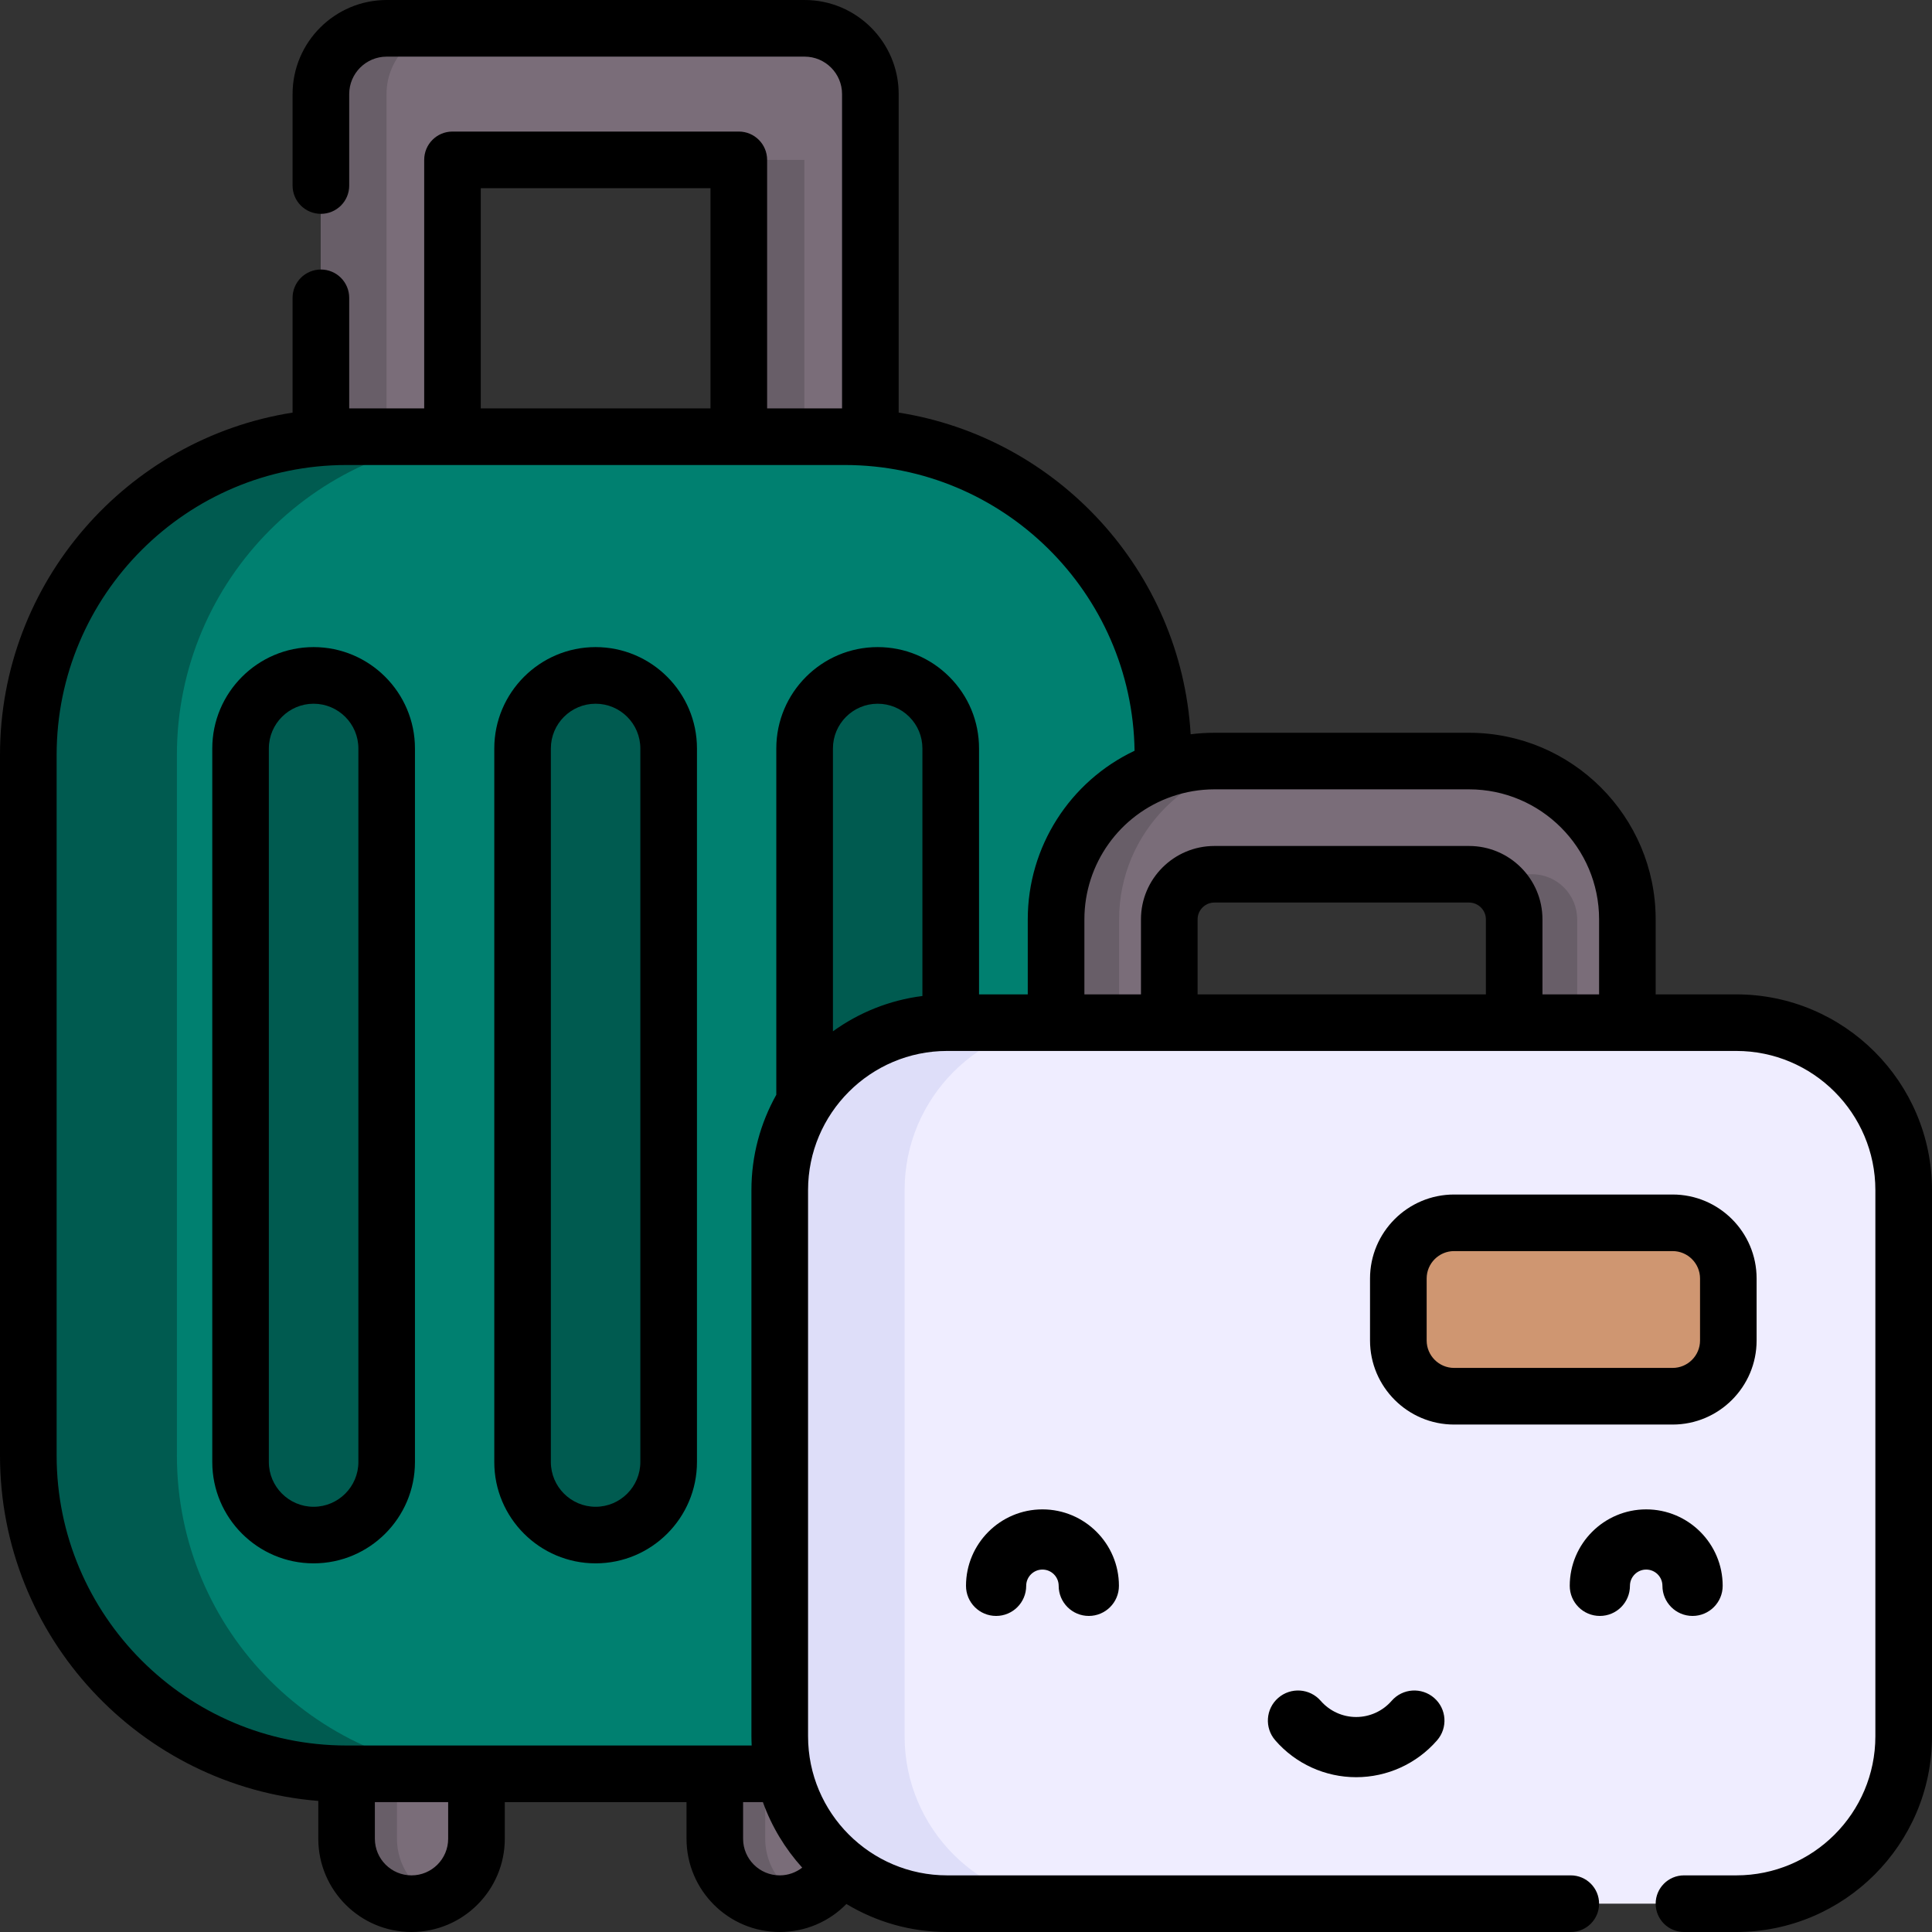 <svg width="32" height="32" viewBox="0 0 32 32" fill="none" xmlns="http://www.w3.org/2000/svg">
<rect x="0" y="0" width="32" height="32" fill="#333333" stroke="none"/>
<path d="M6.816 31.531C6.222 31.531 5.74 31.05 5.74 30.456V27.739H7.892V30.456C7.892 31.05 7.41 31.531 6.816 31.531Z" fill="#7A6D79"/>
<path d="M7.234 31.448C7.106 31.501 6.964 31.531 6.816 31.531C6.222 31.531 5.74 31.05 5.74 30.455V27.739H6.575V30.455C6.575 30.901 6.847 31.284 7.234 31.448Z" fill="#685E68"/>
<path d="M12.915 31.531C12.32 31.531 11.839 31.05 11.839 30.456V27.739H13.99V30.456C13.99 31.05 13.509 31.531 12.915 31.531Z" fill="#7A6D79"/>
<path d="M13.332 31.448C13.204 31.501 13.063 31.531 12.915 31.531C12.32 31.531 11.839 31.05 11.839 30.455V27.739H12.674V30.455C12.674 30.901 12.945 31.284 13.332 31.448Z" fill="#685E68"/>
<path d="M13.326 11.19H6.404C5.802 11.19 5.314 10.702 5.314 10.1V1.559C5.314 0.957 5.802 0.469 6.404 0.469H13.326C13.928 0.469 14.416 0.957 14.416 1.559V10.1C14.416 10.702 13.928 11.19 13.326 11.19ZM7.494 9.01H12.237V2.648H7.494V9.01Z" fill="#7A6D79"/>
<path d="M12.236 2.648H13.323V9.011H12.236V2.648Z" fill="#685E68"/>
<path d="M6.402 10.1V1.559C6.402 0.957 6.889 0.469 7.491 0.469H6.404C5.802 0.469 5.314 0.957 5.314 1.559V10.1C5.314 10.702 5.802 11.19 6.404 11.19H7.491C6.889 11.19 6.402 10.702 6.402 10.1Z" fill="#685E68"/>
<path d="M13.991 7.233H5.74C2.829 7.233 0.469 9.593 0.469 12.505V24.108C0.469 27.02 2.829 29.38 5.74 29.38H13.991C16.902 29.38 19.262 27.02 19.262 24.108V12.505C19.262 9.593 16.902 7.233 13.991 7.233Z" fill="#008070"/>
<path d="M8.201 29.38H5.74C2.829 29.38 0.469 27.02 0.469 24.108V12.505C0.469 9.593 2.829 7.233 5.74 7.233H8.201C5.29 7.233 2.93 9.593 2.93 12.505V24.108C2.93 27.02 5.29 29.38 8.201 29.38Z" fill="#005B50"/>
<path d="M9.865 25.425C9.197 25.425 8.655 24.884 8.655 24.215V12.397C8.655 11.729 9.197 11.187 9.865 11.187C10.534 11.187 11.075 11.729 11.075 12.397V24.216C11.075 24.884 10.534 25.425 9.865 25.425Z" fill="#005B50"/>
<path d="M14.536 25.426C13.868 25.426 13.326 24.884 13.326 24.216V12.397C13.326 11.729 13.868 11.187 14.536 11.187C15.204 11.187 15.746 11.729 15.746 12.397V24.216C15.746 24.884 15.204 25.426 14.536 25.426Z" fill="#005B50"/>
<path d="M5.194 25.425C4.526 25.425 3.984 24.884 3.984 24.215V12.397C3.984 11.729 4.526 11.187 5.194 11.187C5.863 11.187 6.404 11.729 6.404 12.397V24.216C6.404 24.884 5.863 25.425 5.194 25.425Z" fill="#005B50"/>
<path d="M26.017 20.675H18.43C17.912 20.675 17.492 20.255 17.492 19.737V15.228C17.492 13.782 18.668 12.605 20.114 12.605H24.332C25.778 12.605 26.954 13.782 26.954 15.228V19.737C26.954 20.255 26.535 20.675 26.017 20.675ZM19.367 18.8H25.079V15.228C25.079 14.816 24.744 14.48 24.332 14.48H20.114C19.702 14.48 19.367 14.816 19.367 15.228V18.8H19.367Z" fill="#7A6D79"/>
<path d="M26.123 18.8V15.228C26.123 14.816 25.788 14.48 25.376 14.48H24.332C24.744 14.48 25.079 14.816 25.079 15.228V18.8H26.123Z" fill="#685E68"/>
<path d="M18.536 19.737V15.228C18.536 13.782 19.712 12.605 21.158 12.605H20.114C18.668 12.605 17.492 13.782 17.492 15.228V19.737C17.492 20.255 17.912 20.675 18.43 20.675H19.473C18.956 20.675 18.536 20.255 18.536 19.737Z" fill="#685E68"/>
<path d="M15.688 16.939H28.758C30.29 16.939 31.531 18.18 31.531 19.712V28.758C31.531 30.29 30.29 31.531 28.758 31.531H15.688C14.157 31.531 12.915 30.29 12.915 28.758V19.712C12.915 18.18 14.157 16.939 15.688 16.939Z" fill="#EFEDFF"/>
<path d="M22.462 29.436C22.976 29.436 23.464 29.214 23.802 28.826C23.983 28.619 23.962 28.304 23.754 28.123C23.546 27.942 23.231 27.963 23.05 28.171C22.902 28.341 22.688 28.439 22.462 28.439C22.237 28.439 22.023 28.341 21.875 28.171C21.694 27.963 21.379 27.942 21.171 28.123C20.963 28.304 20.942 28.619 21.123 28.826C21.46 29.214 21.949 29.436 22.462 29.436Z" fill="black"/>
<path d="M27.266 25C26.568 25 26 25.568 26 26.266C26 26.542 26.223 26.765 26.499 26.765C26.774 26.765 26.997 26.542 26.997 26.266C26.997 26.118 27.118 25.997 27.266 25.997C27.415 25.997 27.535 26.118 27.535 26.266C27.535 26.542 27.759 26.765 28.034 26.765C28.309 26.765 28.533 26.542 28.533 26.266C28.533 25.568 27.965 25 27.266 25Z" fill="black"/>
<path d="M17.266 25C16.568 25 16 25.568 16 26.266C16 26.542 16.223 26.765 16.499 26.765C16.774 26.765 16.997 26.542 16.997 26.266C16.997 26.118 17.118 25.997 17.266 25.997C17.415 25.997 17.535 26.118 17.535 26.266C17.535 26.542 17.759 26.765 18.034 26.765C18.309 26.765 18.533 26.542 18.533 26.266C18.533 25.568 17.965 25 17.266 25Z" fill="black"/>
<path d="M17.757 31.531H15.688C14.156 31.531 12.915 30.289 12.915 28.758V19.712C12.915 18.18 14.156 16.939 15.688 16.939H17.757C16.225 16.939 14.983 18.18 14.983 19.712V28.758C14.983 30.289 16.225 31.531 17.757 31.531Z" fill="#DEDEF9"/>
<path d="M24.084 23.126H27.704C28.213 23.126 28.626 22.713 28.626 22.203V21.176C28.626 20.667 28.213 20.254 27.704 20.254H24.084C23.574 20.254 23.161 20.667 23.161 21.176V22.203C23.161 22.713 23.574 23.126 24.084 23.126Z" fill="#CF9671"/>
<path d="M9.865 25.894C10.791 25.894 11.544 25.141 11.544 24.215V12.397C11.544 11.472 10.791 10.718 9.865 10.718C8.94 10.718 8.187 11.472 8.187 12.397V24.216C8.186 25.141 8.94 25.894 9.865 25.894ZM9.124 12.397C9.124 11.988 9.456 11.656 9.865 11.656C10.274 11.656 10.606 11.988 10.606 12.397V24.216C10.606 24.624 10.274 24.957 9.865 24.957C9.457 24.957 9.124 24.624 9.124 24.216V12.397Z" fill="black"/>
<path d="M6.873 24.216V12.397C6.873 11.472 6.12 10.718 5.194 10.718C4.269 10.718 3.516 11.472 3.516 12.397V24.216C3.516 25.141 4.269 25.894 5.194 25.894C6.12 25.894 6.873 25.141 6.873 24.216ZM4.453 24.216V12.397C4.453 11.988 4.786 11.656 5.194 11.656C5.603 11.656 5.936 11.988 5.936 12.397V24.216C5.936 24.624 5.603 24.957 5.194 24.957C4.786 24.957 4.453 24.624 4.453 24.216Z" fill="black"/>
<path d="M28.758 16.47H27.423V15.227C27.423 13.523 26.036 12.137 24.332 12.137H20.114C19.982 12.137 19.851 12.145 19.721 12.162C19.561 9.456 17.517 7.248 14.885 6.834V1.558C14.885 0.699 14.186 0 13.327 0H6.405C5.546 0 4.846 0.699 4.846 1.558V3.074C4.846 3.333 5.056 3.542 5.315 3.542C5.574 3.542 5.784 3.333 5.784 3.074V1.558C5.784 1.216 6.062 0.938 6.405 0.938H13.327C13.669 0.938 13.947 1.216 13.947 1.558V6.764H12.706V2.648C12.706 2.389 12.496 2.179 12.237 2.179H7.494C7.235 2.179 7.026 2.389 7.026 2.648V6.764H5.784V4.933C5.784 4.674 5.574 4.464 5.315 4.464C5.056 4.464 4.846 4.674 4.846 4.933V6.834C2.104 7.265 0 9.643 0 12.504V24.108C0 27.116 2.325 29.59 5.272 29.829V30.455C5.272 31.307 5.964 32 6.816 32C7.668 32 8.361 31.307 8.361 30.455V29.849H11.371V30.456C11.371 31.307 12.063 32 12.915 32C13.339 32 13.734 31.828 14.019 31.536C14.507 31.83 15.078 32 15.688 32H26.017C26.276 32 26.486 31.79 26.486 31.531C26.486 31.272 26.276 31.062 26.017 31.062H15.688C14.418 31.062 13.384 30.029 13.384 28.758V19.712C13.384 18.441 14.418 17.407 15.688 17.407H28.758C30.029 17.407 31.062 18.441 31.062 19.712V28.758C31.062 30.029 30.029 31.062 28.758 31.062H27.892C27.633 31.062 27.423 31.272 27.423 31.531C27.423 31.79 27.633 32 27.892 32H28.758C30.546 32 32 30.546 32 28.758V19.712C32 17.924 30.546 16.47 28.758 16.47ZM24.332 13.074C25.519 13.074 26.486 14.04 26.486 15.227V16.47H25.548V15.227C25.548 14.557 25.003 14.012 24.332 14.012H20.114C19.444 14.012 18.898 14.557 18.898 15.227V16.47H17.961V15.227C17.961 14.309 18.545 13.49 19.416 13.191C19.64 13.114 19.875 13.074 20.114 13.074H24.332ZM24.611 16.47H19.836V15.227C19.836 15.074 19.961 14.949 20.114 14.949H24.332C24.485 14.949 24.611 15.074 24.611 15.227L24.611 16.47ZM7.963 3.117H11.768V6.764H7.963V3.117ZM0.938 24.108V12.504C0.938 9.856 3.092 7.702 5.741 7.702H13.991C16.616 7.702 18.754 9.819 18.792 12.435C17.722 12.941 17.023 14.024 17.023 15.227V16.47H16.216V12.397C16.216 11.948 16.041 11.527 15.724 11.21C15.407 10.893 14.985 10.718 14.537 10.718C13.611 10.718 12.858 11.471 12.858 12.397V18.133C12.596 18.601 12.446 19.139 12.446 19.712V28.758C12.446 28.809 12.448 28.86 12.45 28.911C12.45 28.911 5.738 28.911 5.736 28.911C3.09 28.909 0.938 26.755 0.938 24.108ZM7.423 30.455C7.423 30.79 7.151 31.062 6.816 31.062C6.481 31.062 6.209 30.79 6.209 30.455V29.849H7.423V30.455ZM12.308 30.456V29.849H12.636C12.781 30.253 13.004 30.621 13.287 30.934C13.182 31.015 13.053 31.062 12.915 31.062C12.58 31.062 12.308 30.79 12.308 30.456ZM13.796 17.082V12.397C13.796 11.988 14.128 11.656 14.537 11.656C14.735 11.656 14.921 11.733 15.061 11.873C15.201 12.013 15.278 12.199 15.278 12.397V16.497C14.73 16.566 14.224 16.773 13.796 17.082Z" fill="black"/>
<path d="M29.095 22.203V21.176C29.095 20.409 28.471 19.785 27.704 19.785H24.084C23.317 19.785 22.692 20.409 22.692 21.176V22.203C22.692 22.97 23.317 23.595 24.084 23.595H27.704C28.471 23.595 29.095 22.97 29.095 22.203ZM23.63 22.203V21.176C23.63 20.926 23.834 20.722 24.084 20.722H27.704C27.954 20.722 28.158 20.926 28.158 21.176V22.203C28.158 22.453 27.954 22.657 27.704 22.657H24.084C23.834 22.657 23.63 22.453 23.63 22.203Z" fill="black"/>
</svg>

